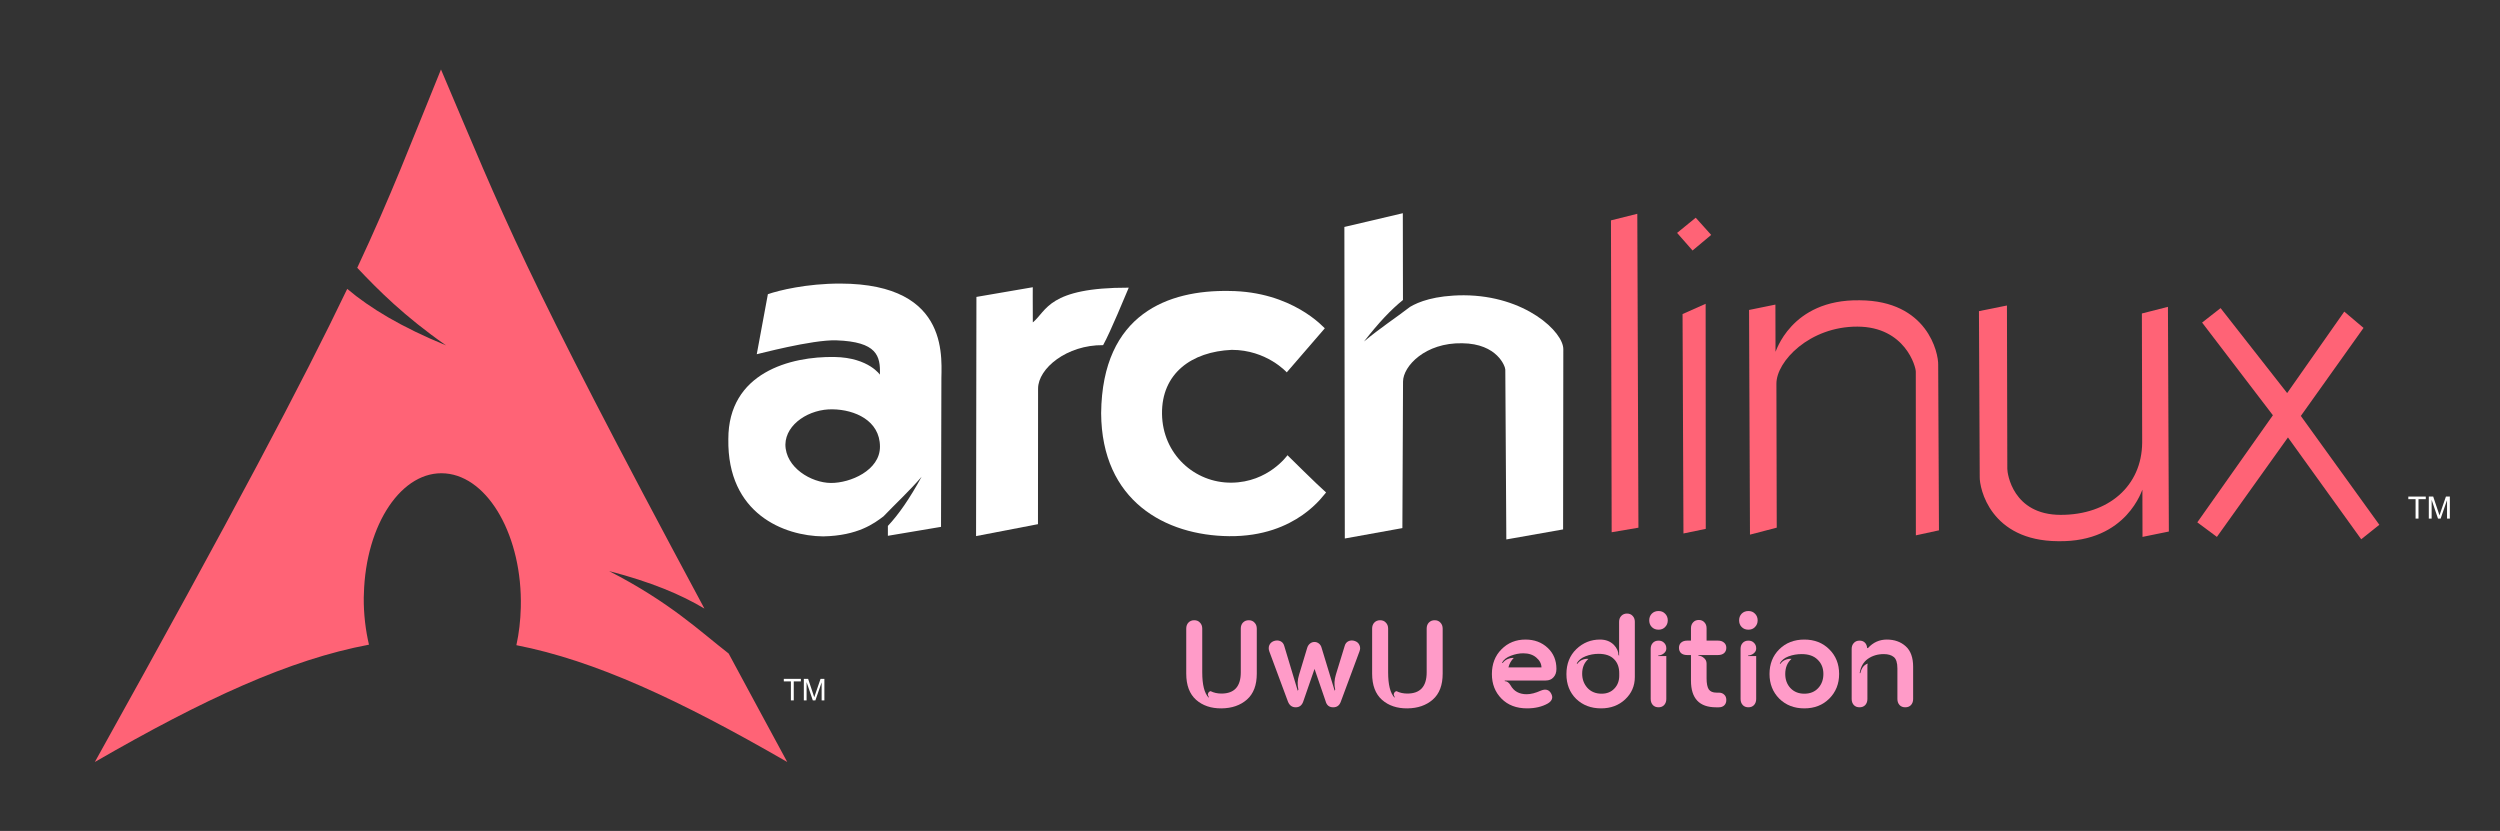<?xml version="1.0" encoding="UTF-8" standalone="no"?>
<!-- Created with Inkscape (http://www.inkscape.org/) -->

<svg
   version="1.0"
   width="600"
   height="199.417"
   id="svg2424"
   xmlns="http://www.w3.org/2000/svg"
   xmlns:svg="http://www.w3.org/2000/svg">
  <rect width="100%" height="100%" fill="#333333" stroke="none"/>
  <defs
     id="defs2426">
    <rect
       x="222.455"
       y="139.801"
       width="300.463"
       height="54.313"
       id="rect970" />
  </defs>
  <g
     transform="translate(-34.777,-129.802)"
     id="layer1">
    <g
       transform="matrix(0.875,0,0,0.875,14.731,23.409)"
       id="g2424">
      <g
         transform="matrix(0.638,0,0,0.638,36.486,2.171)"
         id="g2809"
         style="fill:#ffffff;fill-opacity:1">
        <path
           d="m 339.969,309.094 c -14.471,-0.024 -26.481,2.944 -31.125,4.562 l -4.781,25.812 c -0.012,0.095 23.795,-6.349 34.281,-5.969 17.362,0.624 18.959,6.635 18.656,14.75 0.296,0.475 -4.479,-7.332 -19.5,-7.594 -18.95,-0.327 -45.693,6.709 -45.656,35.312 -0.511,32.174 24.034,41.639 40.75,41.812 15.028,-0.274 22.078,-5.691 25.938,-8.594 5.071,-5.302 10.873,-10.634 16.406,-17.031 -5.236,9.513 -9.775,16.09 -14.5,21.125 v 4.25 l 22.844,-3.844 0.156,-62.094 c -0.231,-8.788 5.041,-42.418 -43.469,-42.5 z m -3.281,54.062 c 9.469,0.13 20.328,4.797 20.344,16.031 0.049,10.218 -12.8,15.712 -21.156,15.625 -8.36,-0.087 -19.451,-6.57 -19.5,-16.531 0.16,-8.904 10.46,-15.354 20.312,-15.125 z"
           id="path2284"
           style="fill:#ffffff;fill-opacity:1;fill-rule:evenodd;stroke:none" />
        <path
           d="m 398.501,314.831 -0.155,102.827 26.612,-5.127 0.045,-58.302 c 0.006,-8.681 12.406,-18.825 27.963,-18.663 3.302,-5.974 9.509,-21.242 11.021,-24.715 -34.756,-0.083 -35.199,9.99 -41.244,14.945 -0.063,-9.453 -0.021,-15.127 -0.021,-15.127 l -24.22,4.162 z"
           id="path2286"
           style="fill:#ffffff;fill-opacity:1;fill-rule:evenodd;stroke:none" />
        <path
           d="m 548.269,328.331 c -0.257,-0.121 -13.879,-15.934 -41.266,-16.059 -25.652,-0.426 -54.426,9.519 -54.886,52.533 0.225,37.819 27.64,52.598 55.031,52.886 29.313,0.305 40.977,-18.329 41.676,-18.791 -3.498,-3.032 -16.598,-16.013 -16.598,-16.013 0,0 -8.182,11.651 -24.058,11.799 -15.879,0.151 -29.682,-12.273 -29.878,-29.609 -0.203,-17.336 12.689,-26.728 29.997,-27.487 14.985,-0.003 23.63,9.673 23.63,9.673 z"
           id="path2288"
           style="fill:#ffffff;fill-opacity:1;fill-rule:evenodd;stroke:none" />
        <path
           d="m 581.812,278.844 -25.125,5.906 0.188,133.938 24.75,-4.469 0.281,-63.031 c 0.053,-6.609 9.561,-16.759 25.438,-16.438 15.18,0.158 18.572,10.118 18.531,11.375 l 0.438,72.969 24.406,-4.312 0.094,-77.375 c 0.161,-7.445 -16.308,-23.17 -42.781,-23.281 -12.581,0.02 -19.548,2.868 -23.094,4.969 -6.067,4.686 -13,9.175 -19.812,14.906 6.298,-8.091 11.586,-13.685 16.75,-17.844 l -0.062,-37.312 z"
           id="path2290"
           style="fill:#ffffff;fill-opacity:1;fill-rule:evenodd;stroke:none" />
      </g>
      <g
         transform="matrix(0.944,0,0.013,0.944,78.346,-412.489)"
         id="g5326"
         style="fill:#ff6376;fill-opacity:1;stroke:none">
        <path
           d="m 400.676,629.796 7.682,-1.916 -0.929,91.208 -7.796,1.324 z"
           id="path2292"
           style="fill:#ff6376;fill-opacity:1;fill-rule:evenodd;stroke:none" />
        <path
           d="m 421.103,657.018 6.751,-2.987 -0.868,65.399 -6.498,1.339 z m -1.261,-23.583 5.472,-4.415 4.423,5 -5.476,4.532 z"
           id="path2294"
           style="fill:#ff6376;fill-opacity:1;fill-rule:evenodd;stroke:none" />
        <path
           d="m 440.443,655.826 7.678,-1.562 -0.157,13.672 c -0.007,0.587 4.419,-15.274 24.685,-14.921 19.68,0.11 22.684,15.346 22.529,18.762 l -0.438,48.078 -6.73,1.456 0.633,-47.489 c 0.097,-1.387 -2.881,-13.114 -16.789,-13.158 -13.905,-0.04 -23.684,10.1 -23.758,16.579 l -0.481,41.835 -7.804,2.031 z"
           id="path2296"
           style="fill:#ff6376;fill-opacity:1;fill-rule:evenodd;stroke:none" />
        <path
           d="m 561.533,720.202 -7.678,1.562 0.157,-13.672 c 0.007,-0.587 -4.422,15.274 -24.685,14.921 -19.68,-0.109 -22.684,-15.346 -22.529,-18.762 l 0.438,-48.079 8.157,-1.642 -0.546,47.49 c -0.015,1.297 1.368,13.3 15.276,13.343 13.905,0.041 23.766,-8.374 24.015,-21.044 l 0.431,-37.469 7.598,-1.932 z"
           id="path2298"
           style="fill:#ff6376;fill-opacity:1;fill-rule:evenodd;stroke:none" />
        <path
           d="m 577.455,655.287 -5.427,4.2 20.199,26.933 -22.391,31.116 5.635,4.226 21.044,-28.897 20.878,29.582 5.327,-4.201 -22.376,-31.629 18.57,-25.578 -5.532,-4.734 -16.921,23.668 z"
           id="path2300"
           style="fill:#ff6376;fill-opacity:1;fill-rule:evenodd;stroke:none" />
      </g>
      <path
         d="m 105.812,16.625 c -7.397,18.135 -11.858,29.998 -20.094,47.594 5.049,5.352 11.247,11.585 21.312,18.625 C 96.21,78.391 88.829,73.92 83.312,69.281 72.773,91.274 56.26,122.602 22.75,182.812 49.088,167.607 69.504,158.233 88.531,154.656 87.714,151.142 87.25,147.341 87.281,143.375 l 0.031,-0.844 c 0.418,-16.874 9.196,-29.85 19.594,-28.969 10.398,0.881 18.48,15.282 18.062,32.156 -0.079,3.175 -0.437,6.23 -1.062,9.062 18.821,3.682 39.019,13.032 65,28.031 -5.123,-9.432 -9.696,-17.934 -14.062,-26.031 -6.878,-5.331 -14.053,-12.27 -28.688,-19.781 10.059,2.614 17.261,5.629 22.875,9 C 124.633,63.338 121.038,52.354 105.812,16.625 Z"
         transform="matrix(1.143,0,0,1.143,22.92,121.643)"
         id="path2518"
         style="fill:#ff6376;fill-opacity:1;fill-rule:evenodd;stroke:none" />
      <g
         id="text2634"
         style="font-style:normal;font-weight:normal;font-size:8.441px;font-family:'DejaVu Sans Mono';fill:#ffffff;fill-opacity:1;stroke:none">
        <path
           d="m 685.467,263.836 v -5.329 h -1.991 v -0.713 h 4.79 v 0.713 h -1.999 v 5.329 h -0.8"
           id="path3660"
           style="fill:#ffffff;fill-opacity:1" />
        <path
           d="m 689.098,263.836 v -6.043 h 1.204 l 1.43,4.278 c 0.132,0.398 0.228,0.697 0.289,0.894 0.069,-0.22 0.176,-0.543 0.322,-0.969 l 1.447,-4.204 h 1.076 v 6.043 h -0.771 v -5.057 l -1.756,5.057 h -0.721 l -1.748,-5.144 v 5.144 h -0.771"
           id="path3662"
           style="fill:#ffffff;fill-opacity:1" />
      </g>
      <g
         id="text2638"
         style="font-style:normal;font-weight:normal;font-size:8.251px;font-family:'DejaVu Sans Mono';fill:#ffffff;fill-opacity:1;stroke:none">
        <path
           d="m 239.841,313.7 v -5.209 h -1.946 v -0.697 h 4.682 v 0.697 h -1.954 v 5.209 h -0.782"
           id="path2883"
           style="fill:#ffffff;fill-opacity:1" />
        <path
           d="m 243.39,313.7 v -5.906 h 1.176 l 1.398,4.182 c 0.129,0.389 0.223,0.681 0.282,0.874 0.067,-0.215 0.172,-0.53 0.314,-0.947 l 1.414,-4.11 h 1.052 v 5.906 h -0.753 v -4.944 l -1.716,4.944 h -0.705 l -1.708,-5.028 v 5.028 h -0.753"
           id="path2885"
           style="fill:#ffffff;fill-opacity:1" />
      </g>
      <g
         aria-label="UwU edition"
         transform="matrix(1.143,0,0,1.143,21.877,111.431)"
         id="text968"
         style="font-size:42.667px;white-space:pre;shape-inside:url(#rect970);fill:#ff9bc8">
        <path
           d="m 299.167,158.302 q 0.544,-0.576 1.408,-0.576 0.864,0 1.376,0.576 0.544,0.544 0.544,1.44 v 10.816 q 0,4.128 -2.368,6.208 -2.368,2.08 -6.112,2.112 -3.712,0.032 -6.08,-2.048 -2.368,-2.112 -2.368,-6.272 v -10.816 q 0,-0.896 0.512,-1.44 0.544,-0.576 1.408,-0.576 0.864,0 1.376,0.576 0.544,0.544 0.544,1.44 v 10.496 q 0,4.448 1.536,6.08 l 0.032,-0.16 q -0.288,-0.512 -0.192,-0.8 0.096,-0.32 0.288,-0.448 0.192,-0.16 0.352,-0.16 1.152,0.576 2.592,0.576 4.64,0 4.64,-5.088 v -10.496 q 0,-0.896 0.512,-1.44 z"
           style="font-size:32px;font-family:'Torus Notched';-inkscape-font-specification:'Torus Notched';text-align:center;text-anchor:middle"
           id="path420" />
        <path
           d="m 326.047,162.718 q 0.8,0.288 1.088,0.992 0.32,0.704 0,1.504 l -4.48,12.064 q -0.48,1.344 -1.824,1.344 -1.44,0 -1.824,-1.472 l -2.656,-7.744 -2.688,7.776 q -0.48,1.44 -1.824,1.44 -1.312,0 -1.856,-1.344 l -4.48,-12.064 q -0.288,-0.8 0,-1.504 0.32,-0.704 1.088,-0.992 0.864,-0.288 1.568,0.032 0.704,0.32 0.928,1.152 l 3.232,10.752 0.16,-0.288 q -0.416,-1.728 0.16,-3.552 l 1.952,-6.464 q 0.192,-0.64 0.672,-1.024 0.48,-0.384 1.088,-0.384 0.576,0 1.056,0.384 0.48,0.384 0.64,1.024 l 3.136,10.304 0.128,-0.288 q -0.416,-1.728 0.16,-3.584 l 2.112,-6.88 q 0.224,-0.832 0.928,-1.152 0.704,-0.32 1.536,-0.032 z"
           style="font-size:32px;font-family:'Torus Notched';-inkscape-font-specification:'Torus Notched';text-align:center;text-anchor:middle"
           id="path422" />
        <path
           d="m 343.774,158.302 q 0.544,-0.576 1.408,-0.576 0.864,0 1.376,0.576 0.544,0.544 0.544,1.44 v 10.816 q 0,4.128 -2.368,6.208 -2.368,2.08 -6.112,2.112 -3.712,0.032 -6.08,-2.048 -2.368,-2.112 -2.368,-6.272 v -10.816 q 0,-0.896 0.512,-1.44 0.544,-0.576 1.408,-0.576 0.864,0 1.376,0.576 0.544,0.544 0.544,1.44 v 10.496 q 0,4.448 1.536,6.08 l 0.032,-0.16 q -0.288,-0.512 -0.192,-0.8 0.096,-0.32 0.288,-0.448 0.192,-0.16 0.352,-0.16 1.152,0.576 2.592,0.576 4.64,0 4.64,-5.088 v -10.496 q 0,-0.896 0.512,-1.44 z"
           style="font-size:32px;font-family:'Torus Notched';-inkscape-font-specification:'Torus Notched';text-align:center;text-anchor:middle"
           id="path424" />
        <path
           d="m 374.399,169.438 q 0,1.216 -0.704,1.984 -0.672,0.768 -1.856,0.768 h -9.856 l 0.032,0.16 q 0.8,0 1.376,0.992 1.184,2.144 3.872,2.144 1.472,0 3.392,-0.864 1.696,-0.704 2.464,0.672 0.8,1.44 -0.768,2.4 -2.08,1.184 -4.992,1.184 -3.84,0 -6.144,-2.336 -2.304,-2.336 -2.304,-5.888 0,-3.648 2.304,-5.952 2.304,-2.336 5.76,-2.336 3.2,0 5.312,1.984 2.112,1.952 2.112,5.088 z m -11.52,-0.384 h 7.936 q -0.032,-1.344 -1.248,-2.368 -1.184,-1.024 -3.136,-1.024 -1.44,0 -2.944,0.576 -1.504,0.544 -2.144,1.664 l 0.16,0.096 q 0.48,-0.672 1.216,-0.96 0.768,-0.32 1.44,-0.256 -0.96,0.96 -1.28,2.272 z"
           style="font-size:32px;font-family:'Torus Notched';-inkscape-font-specification:'Torus Notched';text-align:center;text-anchor:middle"
           id="path426" />
        <path
           d="m 391.327,156.126 q 0.864,0 1.376,0.576 0.512,0.544 0.512,1.408 v 13.216 q 0,3.232 -2.336,5.408 -2.304,2.144 -5.76,2.144 -3.616,0 -5.984,-2.272 -2.336,-2.304 -2.336,-5.952 0,-3.68 2.368,-5.984 2.4,-2.304 5.696,-2.304 2.048,0 3.328,1.28 1.088,1.152 1.088,2.4 l 0.16,0.224 v -8.16 q 0,-0.864 0.512,-1.408 0.544,-0.576 1.376,-0.576 z m -1.856,14.912 v -0.608 q 0,-2.112 -1.248,-3.36 -1.248,-1.28 -3.712,-1.28 -1.6,0 -3.104,0.576 -1.504,0.576 -2.144,1.728 l 0.16,0.096 q 0.448,-0.672 1.184,-0.96 0.768,-0.32 1.472,-0.224 -1.504,1.312 -1.504,3.552 0,1.984 1.248,3.392 1.28,1.408 3.424,1.408 1.888,0 3.04,-1.216 1.184,-1.216 1.184,-3.104 z"
           style="font-size:32px;font-family:'Torus Notched';-inkscape-font-specification:'Torus Notched';text-align:center;text-anchor:middle"
           id="path428" />
        <path
           d="m 398.911,159.998 q -0.992,0 -1.632,-0.64 -0.608,-0.64 -0.608,-1.6 0,-0.96 0.608,-1.6 0.64,-0.64 1.632,-0.64 0.96,0 1.568,0.64 0.64,0.64 0.64,1.6 0,0.96 -0.64,1.6 -0.608,0.64 -1.568,0.64 z m 0,2.624 q 0.832,0 1.344,0.544 0.512,0.512 0.512,1.28 v 0.096 q 0,0.672 -0.608,1.152 -0.608,0.48 -1.312,0.48 v 0.16 h 1.92 v 10.304 q 0,0.864 -0.512,1.44 -0.512,0.544 -1.344,0.544 -0.864,0 -1.376,-0.544 -0.512,-0.576 -0.512,-1.44 v -12.064 q 0,-0.864 0.512,-1.408 0.512,-0.544 1.376,-0.544 z"
           style="font-size:32px;font-family:'Torus Notched';-inkscape-font-specification:'Torus Notched';text-align:center;text-anchor:middle"
           id="path430" />
        <path
           d="m 413.343,175.102 q 0.832,0 1.312,0.48 0.512,0.448 0.512,1.28 0,0.832 -0.512,1.312 -0.48,0.448 -1.312,0.448 h -0.64 q -6.016,0 -6.016,-6.4 v -6.144 h -0.96 q -0.864,0 -1.408,-0.448 -0.512,-0.48 -0.512,-1.28 0,-0.8 0.512,-1.248 0.544,-0.48 1.408,-0.48 h 0.96 v -2.976 q 0,-0.864 0.512,-1.408 0.512,-0.576 1.376,-0.576 0.832,0 1.344,0.576 0.512,0.544 0.512,1.408 v 2.976 h 2.784 q 0.864,0 1.408,0.48 0.544,0.448 0.544,1.248 0,0.8 -0.544,1.28 -0.544,0.448 -1.408,0.448 h -4.736 v 0.16 q 0.704,0 1.312,0.544 0.64,0.512 0.64,1.344 v 3.552 q 0,1.792 0.512,2.624 0.544,0.8 1.856,0.8 z"
           style="font-size:32px;font-family:'Torus Notched';-inkscape-font-specification:'Torus Notched';text-align:center;text-anchor:middle"
           id="path432" />
        <path
           d="m 420.479,159.998 q -0.992,0 -1.632,-0.64 -0.608,-0.64 -0.608,-1.6 0,-0.96 0.608,-1.6 0.64,-0.64 1.632,-0.64 0.96,0 1.568,0.64 0.64,0.64 0.64,1.6 0,0.96 -0.64,1.6 -0.608,0.64 -1.568,0.64 z m 0,2.624 q 0.832,0 1.344,0.544 0.512,0.512 0.512,1.28 v 0.096 q 0,0.672 -0.608,1.152 -0.608,0.48 -1.312,0.48 v 0.16 h 1.92 v 10.304 q 0,0.864 -0.512,1.44 -0.512,0.544 -1.344,0.544 -0.864,0 -1.376,-0.544 -0.512,-0.576 -0.512,-1.44 v -12.064 q 0,-0.864 0.512,-1.408 0.512,-0.544 1.376,-0.544 z"
           style="font-size:32px;font-family:'Torus Notched';-inkscape-font-specification:'Torus Notched';text-align:center;text-anchor:middle"
           id="path434" />
        <path
           d="m 439.871,176.542 q -2.336,2.336 -5.984,2.336 -3.648,0 -6.016,-2.336 -2.336,-2.368 -2.336,-5.92 0,-3.584 2.336,-5.92 2.368,-2.336 6.016,-2.336 3.648,0 5.984,2.336 2.368,2.336 2.368,5.92 0,3.552 -2.368,5.92 z m -5.984,-1.184 q 2.08,0 3.328,-1.344 1.248,-1.344 1.248,-3.392 0,-2.112 -1.376,-3.424 -1.344,-1.344 -3.84,-1.344 -1.632,0 -3.136,0.544 -1.472,0.544 -2.112,1.696 l 0.16,0.096 q 0.448,-0.672 1.184,-0.96 0.768,-0.32 1.472,-0.224 -1.504,1.312 -1.504,3.616 0,2.048 1.248,3.392 1.28,1.344 3.328,1.344 z"
           style="font-size:32px;font-family:'Torus Notched';-inkscape-font-specification:'Torus Notched';text-align:center;text-anchor:middle"
           id="path436" />
        <path
           d="m 453.695,162.366 q 2.72,0 4.512,1.6 1.792,1.6 1.792,4.928 v 7.744 q 0,0.864 -0.512,1.44 -0.512,0.544 -1.376,0.544 -0.864,0 -1.376,-0.544 -0.512,-0.576 -0.512,-1.44 v -7.328 q 0,-2.048 -0.864,-2.752 -0.864,-0.704 -2.4,-0.704 -2.208,0 -3.84,1.152 -1.6,1.152 -1.952,3.424 h 0.16 q 0.416,-1.856 1.792,-2.304 -0.096,0.256 -0.096,0.512 v 8 q 0,0.864 -0.512,1.44 -0.512,0.544 -1.376,0.544 -0.864,0 -1.376,-0.544 -0.512,-0.576 -0.512,-1.44 v -12.032 q 0,-0.864 0.512,-1.408 0.512,-0.576 1.376,-0.576 0.8,0 1.28,0.48 0.48,0.48 0.544,1.28 v 0.032 h 0.192 q 1.856,-2.048 4.544,-2.048 z"
           style="font-size:32px;font-family:'Torus Notched';-inkscape-font-specification:'Torus Notched';text-align:center;text-anchor:middle"
           id="path438" />
      </g>
    </g>
  </g>
</svg>
